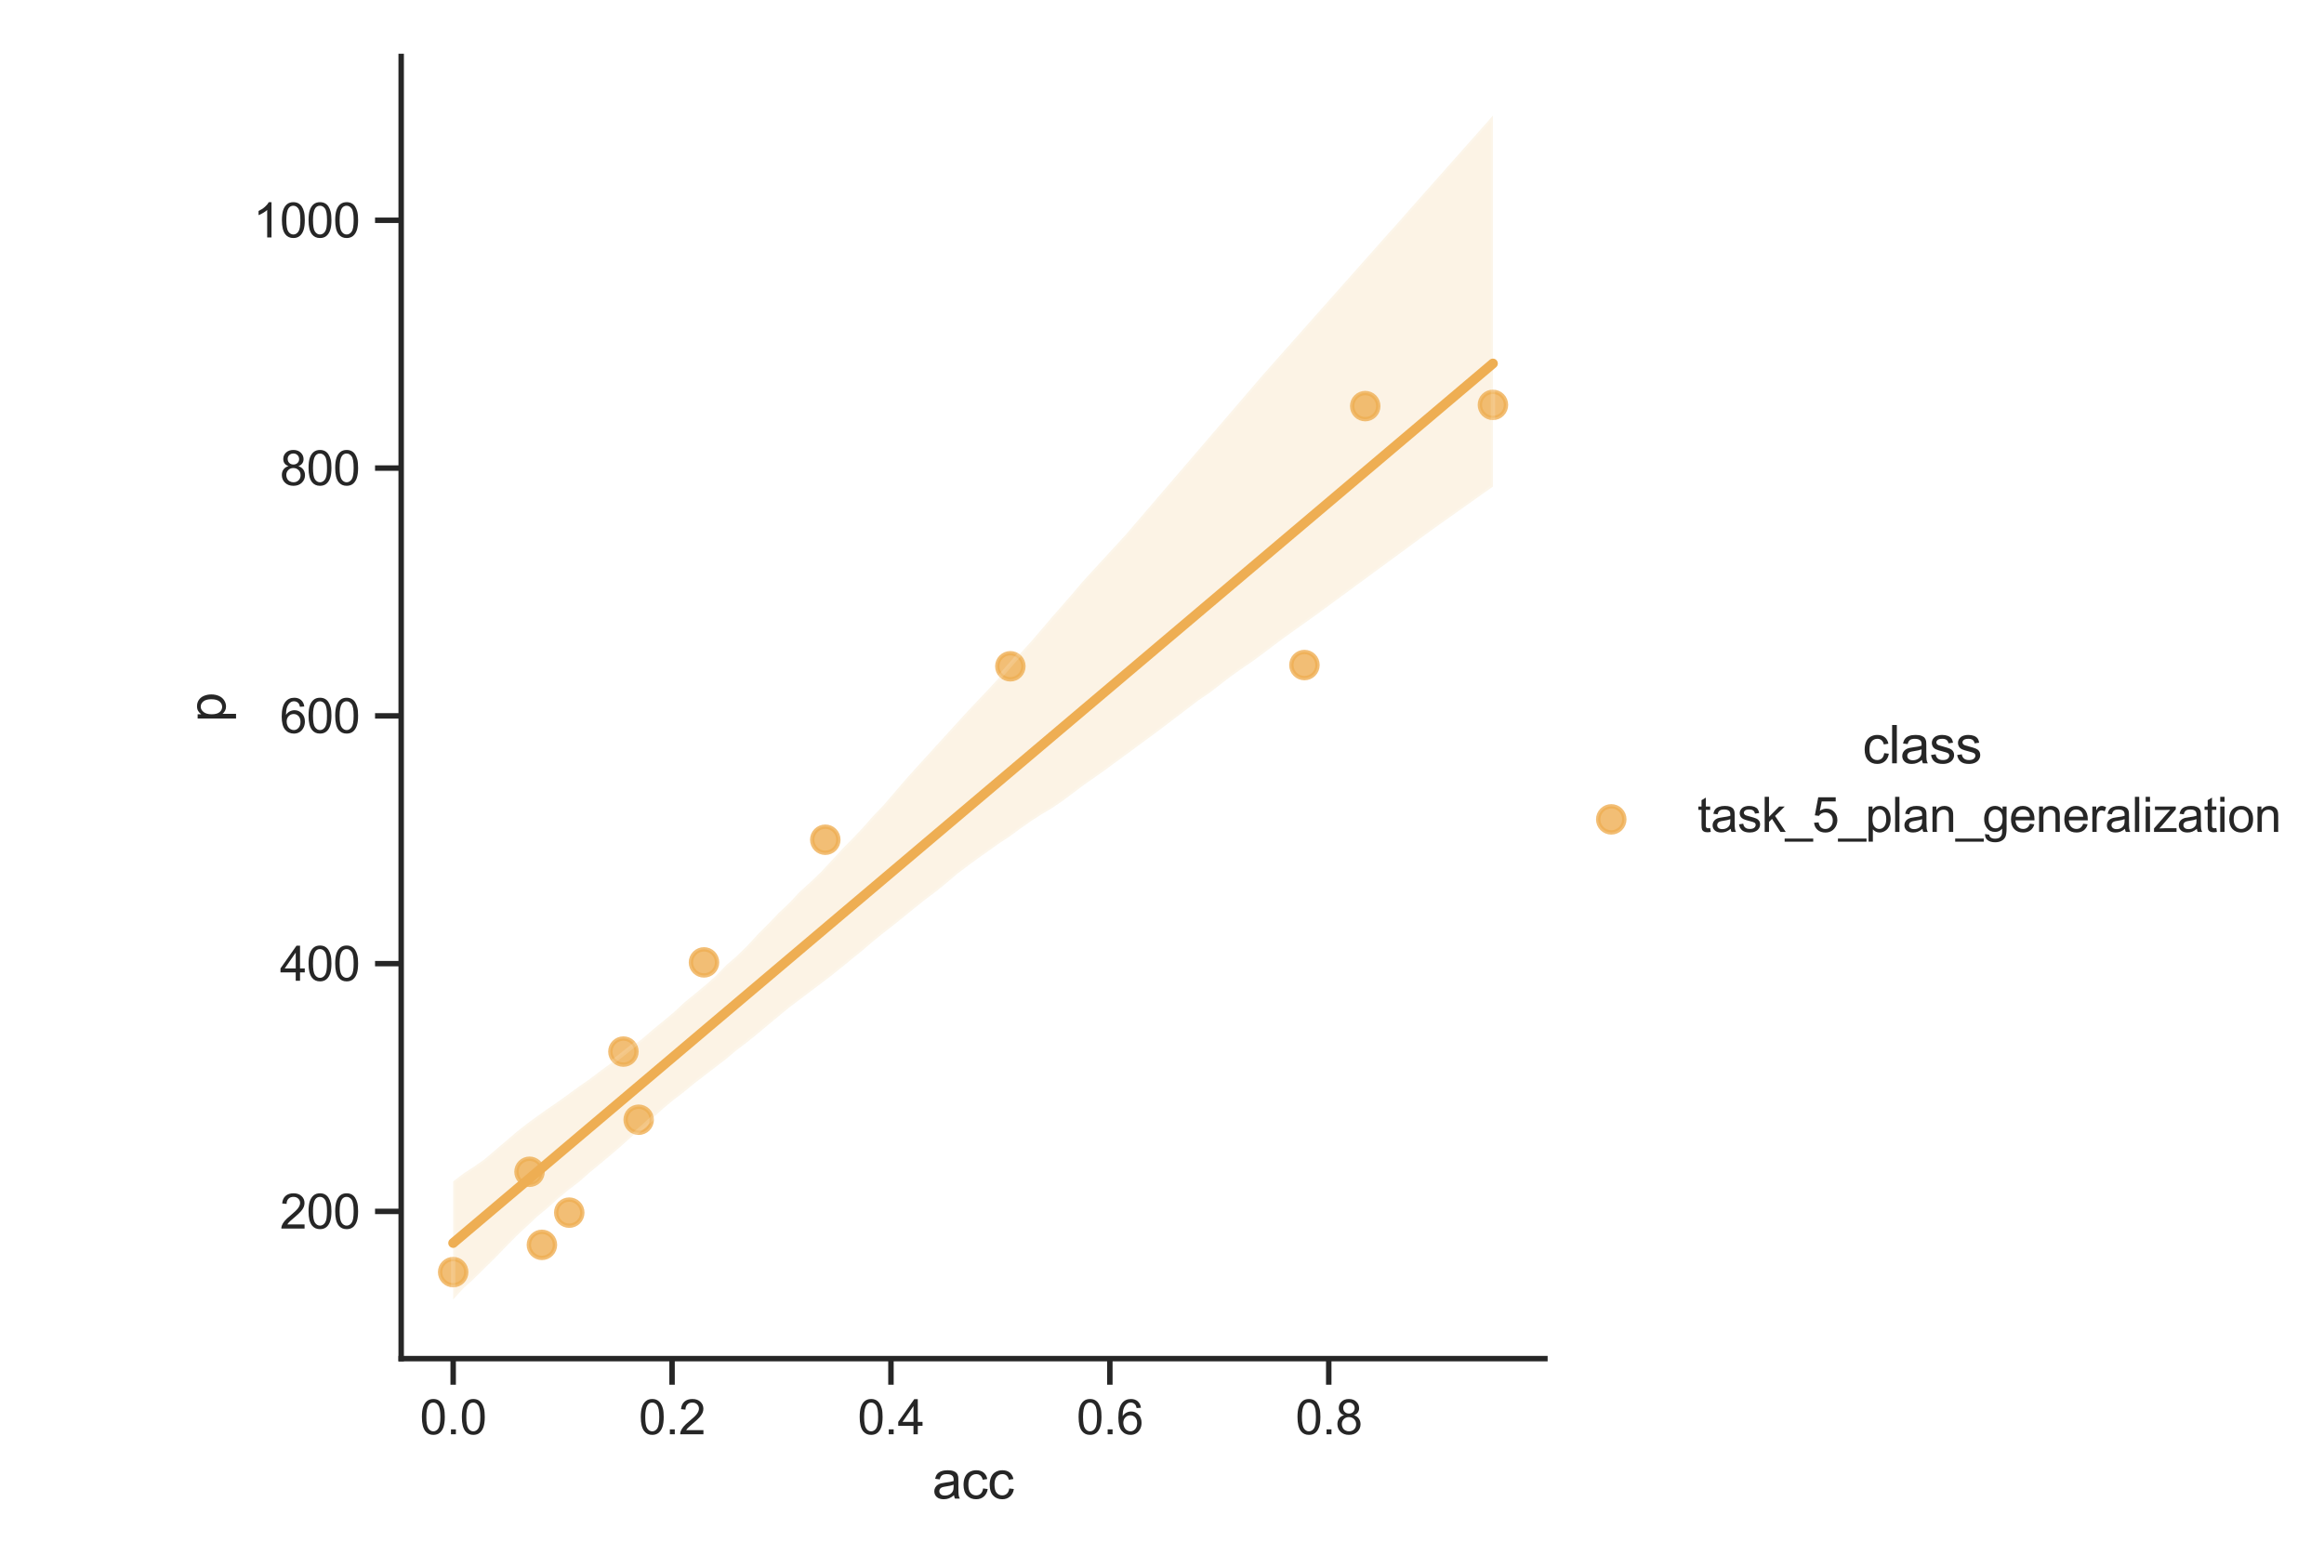 <?xml version="1.0" encoding="utf-8" standalone="no"?>
<!DOCTYPE svg PUBLIC "-//W3C//DTD SVG 1.1//EN"
  "http://www.w3.org/Graphics/SVG/1.1/DTD/svg11.dtd">
<svg xmlns:xlink="http://www.w3.org/1999/xlink" width="533.52pt" height="360pt" viewBox="0 0 533.52 360" xmlns="http://www.w3.org/2000/svg" version="1.1">
 <defs>
  <style type="text/css">*{stroke-linejoin: round; stroke-linecap: butt}</style>
 </defs>
 <g id="figure_1">
  <g id="patch_1">
   <path d="M 0 360 
L 533.52 360 
L 533.52 0 
L 0 0 
z
" style="fill: #ffffff"/>
  </g>
  <g id="axes_1">
   <g id="patch_2">
    <path d="M 92.099 311.94 
L 354.665 311.94 
L 354.665 12.96 
L 92.099 12.96 
z
" style="fill: #ffffff"/>
   </g>
   <g id="matplotlib.axis_1">
    <g id="xtick_1">
     <g id="line2d_1">
      <defs>
       <path id="m22a31ae140" d="M 0 0 
L 0 6 
" style="stroke: #262626; stroke-width: 1.25"/>
      </defs>
      <g>
       <use xlink:href="#m22a31ae140" x="104.034" y="311.94" style="fill: #262626; stroke: #262626; stroke-width: 1.25"/>
      </g>
     </g>
     <g id="text_1">
      <!-- 0.0 -->
      <g style="fill: #262626" transform="translate(96.389 329.314) scale(0.11 -0.11)">
       <defs>
        <path id="ArialMT-30" d="M 266 2259 
Q 266 3072 433 3567 
Q 600 4063 929 4331 
Q 1259 4600 1759 4600 
Q 2128 4600 2406 4451 
Q 2684 4303 2865 4023 
Q 3047 3744 3150 3342 
Q 3253 2941 3253 2259 
Q 3253 1453 3087 958 
Q 2922 463 2592 192 
Q 2263 -78 1759 -78 
Q 1097 -78 719 397 
Q 266 969 266 2259 
z
M 844 2259 
Q 844 1131 1108 757 
Q 1372 384 1759 384 
Q 2147 384 2411 759 
Q 2675 1134 2675 2259 
Q 2675 3391 2411 3762 
Q 2147 4134 1753 4134 
Q 1366 4134 1134 3806 
Q 844 3388 844 2259 
z
" transform="scale(0.016)"/>
        <path id="ArialMT-2e" d="M 581 0 
L 581 641 
L 1222 641 
L 1222 0 
L 581 0 
z
" transform="scale(0.016)"/>
       </defs>
       <use xlink:href="#ArialMT-30"/>
       <use xlink:href="#ArialMT-2e" transform="translate(55.615 0)"/>
       <use xlink:href="#ArialMT-30" transform="translate(83.398 0)"/>
      </g>
     </g>
    </g>
    <g id="xtick_2">
     <g id="line2d_2">
      <g>
       <use xlink:href="#m22a31ae140" x="154.286" y="311.94" style="fill: #262626; stroke: #262626; stroke-width: 1.25"/>
      </g>
     </g>
     <g id="text_2">
      <!-- 0.2 -->
      <g style="fill: #262626" transform="translate(146.641 329.314) scale(0.11 -0.11)">
       <defs>
        <path id="ArialMT-32" d="M 3222 541 
L 3222 0 
L 194 0 
Q 188 203 259 391 
Q 375 700 629 1000 
Q 884 1300 1366 1694 
Q 2113 2306 2375 2664 
Q 2638 3022 2638 3341 
Q 2638 3675 2398 3904 
Q 2159 4134 1775 4134 
Q 1369 4134 1125 3890 
Q 881 3647 878 3216 
L 300 3275 
Q 359 3922 746 4261 
Q 1134 4600 1788 4600 
Q 2447 4600 2831 4234 
Q 3216 3869 3216 3328 
Q 3216 3053 3103 2787 
Q 2991 2522 2730 2228 
Q 2469 1934 1863 1422 
Q 1356 997 1212 845 
Q 1069 694 975 541 
L 3222 541 
z
" transform="scale(0.016)"/>
       </defs>
       <use xlink:href="#ArialMT-30"/>
       <use xlink:href="#ArialMT-2e" transform="translate(55.615 0)"/>
       <use xlink:href="#ArialMT-32" transform="translate(83.398 0)"/>
      </g>
     </g>
    </g>
    <g id="xtick_3">
     <g id="line2d_3">
      <g>
       <use xlink:href="#m22a31ae140" x="204.537" y="311.94" style="fill: #262626; stroke: #262626; stroke-width: 1.25"/>
      </g>
     </g>
     <g id="text_3">
      <!-- 0.4 -->
      <g style="fill: #262626" transform="translate(196.892 329.314) scale(0.11 -0.11)">
       <defs>
        <path id="ArialMT-34" d="M 2069 0 
L 2069 1097 
L 81 1097 
L 81 1613 
L 2172 4581 
L 2631 4581 
L 2631 1613 
L 3250 1613 
L 3250 1097 
L 2631 1097 
L 2631 0 
L 2069 0 
z
M 2069 1613 
L 2069 3678 
L 634 1613 
L 2069 1613 
z
" transform="scale(0.016)"/>
       </defs>
       <use xlink:href="#ArialMT-30"/>
       <use xlink:href="#ArialMT-2e" transform="translate(55.615 0)"/>
       <use xlink:href="#ArialMT-34" transform="translate(83.398 0)"/>
      </g>
     </g>
    </g>
    <g id="xtick_4">
     <g id="line2d_4">
      <g>
       <use xlink:href="#m22a31ae140" x="254.789" y="311.94" style="fill: #262626; stroke: #262626; stroke-width: 1.25"/>
      </g>
     </g>
     <g id="text_4">
      <!-- 0.6 -->
      <g style="fill: #262626" transform="translate(247.144 329.314) scale(0.11 -0.11)">
       <defs>
        <path id="ArialMT-36" d="M 3184 3459 
L 2625 3416 
Q 2550 3747 2413 3897 
Q 2184 4138 1850 4138 
Q 1581 4138 1378 3988 
Q 1113 3794 959 3422 
Q 806 3050 800 2363 
Q 1003 2672 1297 2822 
Q 1591 2972 1913 2972 
Q 2475 2972 2870 2558 
Q 3266 2144 3266 1488 
Q 3266 1056 3080 686 
Q 2894 316 2569 119 
Q 2244 -78 1831 -78 
Q 1128 -78 684 439 
Q 241 956 241 2144 
Q 241 3472 731 4075 
Q 1159 4600 1884 4600 
Q 2425 4600 2770 4297 
Q 3116 3994 3184 3459 
z
M 888 1484 
Q 888 1194 1011 928 
Q 1134 663 1356 523 
Q 1578 384 1822 384 
Q 2178 384 2434 671 
Q 2691 959 2691 1453 
Q 2691 1928 2437 2201 
Q 2184 2475 1800 2475 
Q 1419 2475 1153 2201 
Q 888 1928 888 1484 
z
" transform="scale(0.016)"/>
       </defs>
       <use xlink:href="#ArialMT-30"/>
       <use xlink:href="#ArialMT-2e" transform="translate(55.615 0)"/>
       <use xlink:href="#ArialMT-36" transform="translate(83.398 0)"/>
      </g>
     </g>
    </g>
    <g id="xtick_5">
     <g id="line2d_5">
      <g>
       <use xlink:href="#m22a31ae140" x="305.041" y="311.94" style="fill: #262626; stroke: #262626; stroke-width: 1.25"/>
      </g>
     </g>
     <g id="text_5">
      <!-- 0.8 -->
      <g style="fill: #262626" transform="translate(297.396 329.314) scale(0.11 -0.11)">
       <defs>
        <path id="ArialMT-38" d="M 1131 2484 
Q 781 2613 612 2850 
Q 444 3088 444 3419 
Q 444 3919 803 4259 
Q 1163 4600 1759 4600 
Q 2359 4600 2725 4251 
Q 3091 3903 3091 3403 
Q 3091 3084 2923 2848 
Q 2756 2613 2416 2484 
Q 2838 2347 3058 2040 
Q 3278 1734 3278 1309 
Q 3278 722 2862 322 
Q 2447 -78 1769 -78 
Q 1091 -78 675 323 
Q 259 725 259 1325 
Q 259 1772 486 2073 
Q 713 2375 1131 2484 
z
M 1019 3438 
Q 1019 3113 1228 2906 
Q 1438 2700 1772 2700 
Q 2097 2700 2305 2904 
Q 2513 3109 2513 3406 
Q 2513 3716 2298 3927 
Q 2084 4138 1766 4138 
Q 1444 4138 1231 3931 
Q 1019 3725 1019 3438 
z
M 838 1322 
Q 838 1081 952 856 
Q 1066 631 1291 507 
Q 1516 384 1775 384 
Q 2178 384 2440 643 
Q 2703 903 2703 1303 
Q 2703 1709 2433 1975 
Q 2163 2241 1756 2241 
Q 1359 2241 1098 1978 
Q 838 1716 838 1322 
z
" transform="scale(0.016)"/>
       </defs>
       <use xlink:href="#ArialMT-30"/>
       <use xlink:href="#ArialMT-2e" transform="translate(55.615 0)"/>
       <use xlink:href="#ArialMT-38" transform="translate(83.398 0)"/>
      </g>
     </g>
    </g>
    <g id="text_6">
     <!-- acc -->
     <g style="fill: #262626" transform="translate(214.045 344.089) scale(0.12 -0.12)">
      <defs>
       <path id="ArialMT-61" d="M 2588 409 
Q 2275 144 1986 34 
Q 1697 -75 1366 -75 
Q 819 -75 525 192 
Q 231 459 231 875 
Q 231 1119 342 1320 
Q 453 1522 633 1644 
Q 813 1766 1038 1828 
Q 1203 1872 1538 1913 
Q 2219 1994 2541 2106 
Q 2544 2222 2544 2253 
Q 2544 2597 2384 2738 
Q 2169 2928 1744 2928 
Q 1347 2928 1158 2789 
Q 969 2650 878 2297 
L 328 2372 
Q 403 2725 575 2942 
Q 747 3159 1072 3276 
Q 1397 3394 1825 3394 
Q 2250 3394 2515 3294 
Q 2781 3194 2906 3042 
Q 3031 2891 3081 2659 
Q 3109 2516 3109 2141 
L 3109 1391 
Q 3109 606 3145 398 
Q 3181 191 3288 0 
L 2700 0 
Q 2613 175 2588 409 
z
M 2541 1666 
Q 2234 1541 1622 1453 
Q 1275 1403 1131 1340 
Q 988 1278 909 1158 
Q 831 1038 831 891 
Q 831 666 1001 516 
Q 1172 366 1500 366 
Q 1825 366 2078 508 
Q 2331 650 2450 897 
Q 2541 1088 2541 1459 
L 2541 1666 
z
" transform="scale(0.016)"/>
       <path id="ArialMT-63" d="M 2588 1216 
L 3141 1144 
Q 3050 572 2676 248 
Q 2303 -75 1759 -75 
Q 1078 -75 664 370 
Q 250 816 250 1647 
Q 250 2184 428 2587 
Q 606 2991 970 3192 
Q 1334 3394 1763 3394 
Q 2303 3394 2647 3120 
Q 2991 2847 3088 2344 
L 2541 2259 
Q 2463 2594 2264 2762 
Q 2066 2931 1784 2931 
Q 1359 2931 1093 2626 
Q 828 2322 828 1663 
Q 828 994 1084 691 
Q 1341 388 1753 388 
Q 2084 388 2306 591 
Q 2528 794 2588 1216 
z
" transform="scale(0.016)"/>
      </defs>
      <use xlink:href="#ArialMT-61"/>
      <use xlink:href="#ArialMT-63" transform="translate(55.615 0)"/>
      <use xlink:href="#ArialMT-63" transform="translate(105.615 0)"/>
     </g>
    </g>
   </g>
   <g id="matplotlib.axis_2">
    <g id="ytick_1">
     <g id="line2d_6">
      <defs>
       <path id="ma5ae80a972" d="M 0 0 
L -6 0 
" style="stroke: #262626; stroke-width: 1.25"/>
      </defs>
      <g>
       <use xlink:href="#ma5ae80a972" x="92.099" y="278.146" style="fill: #262626; stroke: #262626; stroke-width: 1.25"/>
      </g>
     </g>
     <g id="text_7">
      <!-- 200 -->
      <g style="fill: #262626" transform="translate(64.248 282.082) scale(0.11 -0.11)">
       <use xlink:href="#ArialMT-32"/>
       <use xlink:href="#ArialMT-30" transform="translate(55.615 0)"/>
       <use xlink:href="#ArialMT-30" transform="translate(111.23 0)"/>
      </g>
     </g>
    </g>
    <g id="ytick_2">
     <g id="line2d_7">
      <g>
       <use xlink:href="#ma5ae80a972" x="92.099" y="221.254" style="fill: #262626; stroke: #262626; stroke-width: 1.25"/>
      </g>
     </g>
     <g id="text_8">
      <!-- 400 -->
      <g style="fill: #262626" transform="translate(64.248 225.191) scale(0.11 -0.11)">
       <use xlink:href="#ArialMT-34"/>
       <use xlink:href="#ArialMT-30" transform="translate(55.615 0)"/>
       <use xlink:href="#ArialMT-30" transform="translate(111.23 0)"/>
      </g>
     </g>
    </g>
    <g id="ytick_3">
     <g id="line2d_8">
      <g>
       <use xlink:href="#ma5ae80a972" x="92.099" y="164.362" style="fill: #262626; stroke: #262626; stroke-width: 1.25"/>
      </g>
     </g>
     <g id="text_9">
      <!-- 600 -->
      <g style="fill: #262626" transform="translate(64.248 168.299) scale(0.11 -0.11)">
       <use xlink:href="#ArialMT-36"/>
       <use xlink:href="#ArialMT-30" transform="translate(55.615 0)"/>
       <use xlink:href="#ArialMT-30" transform="translate(111.23 0)"/>
      </g>
     </g>
    </g>
    <g id="ytick_4">
     <g id="line2d_9">
      <g>
       <use xlink:href="#ma5ae80a972" x="92.099" y="107.47" style="fill: #262626; stroke: #262626; stroke-width: 1.25"/>
      </g>
     </g>
     <g id="text_10">
      <!-- 800 -->
      <g style="fill: #262626" transform="translate(64.248 111.407) scale(0.11 -0.11)">
       <use xlink:href="#ArialMT-38"/>
       <use xlink:href="#ArialMT-30" transform="translate(55.615 0)"/>
       <use xlink:href="#ArialMT-30" transform="translate(111.23 0)"/>
      </g>
     </g>
    </g>
    <g id="ytick_5">
     <g id="line2d_10">
      <g>
       <use xlink:href="#ma5ae80a972" x="92.099" y="50.578" style="fill: #262626; stroke: #262626; stroke-width: 1.25"/>
      </g>
     </g>
     <g id="text_11">
      <!-- 1000 -->
      <g style="fill: #262626" transform="translate(58.131 54.515) scale(0.11 -0.11)">
       <defs>
        <path id="ArialMT-31" d="M 2384 0 
L 1822 0 
L 1822 3584 
Q 1619 3391 1289 3197 
Q 959 3003 697 2906 
L 697 3450 
Q 1169 3672 1522 3987 
Q 1875 4303 2022 4600 
L 2384 4600 
L 2384 0 
z
" transform="scale(0.016)"/>
       </defs>
       <use xlink:href="#ArialMT-31"/>
       <use xlink:href="#ArialMT-30" transform="translate(55.615 0)"/>
       <use xlink:href="#ArialMT-30" transform="translate(111.23 0)"/>
       <use xlink:href="#ArialMT-30" transform="translate(166.846 0)"/>
      </g>
     </g>
    </g>
    <g id="text_12">
     <!-- p -->
     <g style="fill: #262626" transform="translate(51.746 165.787) rotate(-90) scale(0.12 -0.12)">
      <defs>
       <path id="ArialMT-70" d="M 422 -1272 
L 422 3319 
L 934 3319 
L 934 2888 
Q 1116 3141 1344 3267 
Q 1572 3394 1897 3394 
Q 2322 3394 2647 3175 
Q 2972 2956 3137 2557 
Q 3303 2159 3303 1684 
Q 3303 1175 3120 767 
Q 2938 359 2589 142 
Q 2241 -75 1856 -75 
Q 1575 -75 1351 44 
Q 1128 163 984 344 
L 984 -1272 
L 422 -1272 
z
M 931 1641 
Q 931 1000 1190 694 
Q 1450 388 1819 388 
Q 2194 388 2461 705 
Q 2728 1022 2728 1688 
Q 2728 2322 2467 2637 
Q 2206 2953 1844 2953 
Q 1484 2953 1207 2617 
Q 931 2281 931 1641 
z
" transform="scale(0.016)"/>
      </defs>
      <use xlink:href="#ArialMT-70"/>
     </g>
    </g>
   </g>
   <g id="PathCollection_1">
    <defs>
     <path id="me38d432ad2" d="M 0 3 
C 0.796 3 1.559 2.684 2.121 2.121 
C 2.684 1.559 3 0.796 3 0 
C 3 -0.796 2.684 -1.559 2.121 -2.121 
C 1.559 -2.684 0.796 -3 0 -3 
C -0.796 -3 -1.559 -2.684 -2.121 -2.121 
C -2.684 -1.559 -3 -0.796 -3 0 
C -3 0.796 -2.684 1.559 -2.121 2.121 
C -1.559 2.684 -0.796 3 0 3 
z
" style="stroke: #eeae53; stroke-opacity: 0.8"/>
    </defs>
    <g clip-path="url(#pd942ed1ec4)">
     <use xlink:href="#me38d432ad2" x="104.034" y="292.084" style="fill: #eeae53; fill-opacity: 0.8; stroke: #eeae53; stroke-opacity: 0.8"/>
     <use xlink:href="#me38d432ad2" x="124.406" y="285.826" style="fill: #eeae53; fill-opacity: 0.8; stroke: #eeae53; stroke-opacity: 0.8"/>
     <use xlink:href="#me38d432ad2" x="130.682" y="278.43" style="fill: #eeae53; fill-opacity: 0.8; stroke: #eeae53; stroke-opacity: 0.8"/>
     <use xlink:href="#me38d432ad2" x="121.563" y="269.043" style="fill: #eeae53; fill-opacity: 0.8; stroke: #eeae53; stroke-opacity: 0.8"/>
     <use xlink:href="#me38d432ad2" x="146.62" y="257.096" style="fill: #eeae53; fill-opacity: 0.8; stroke: #eeae53; stroke-opacity: 0.8"/>
     <use xlink:href="#me38d432ad2" x="143.118" y="241.45" style="fill: #eeae53; fill-opacity: 0.8; stroke: #eeae53; stroke-opacity: 0.8"/>
     <use xlink:href="#me38d432ad2" x="161.614" y="220.969" style="fill: #eeae53; fill-opacity: 0.8; stroke: #eeae53; stroke-opacity: 0.8"/>
     <use xlink:href="#me38d432ad2" x="189.462" y="192.808" style="fill: #eeae53; fill-opacity: 0.8; stroke: #eeae53; stroke-opacity: 0.8"/>
     <use xlink:href="#me38d432ad2" x="231.948" y="152.983" style="fill: #eeae53; fill-opacity: 0.8; stroke: #eeae53; stroke-opacity: 0.8"/>
     <use xlink:href="#me38d432ad2" x="299.458" y="152.699" style="fill: #eeae53; fill-opacity: 0.8; stroke: #eeae53; stroke-opacity: 0.8"/>
     <use xlink:href="#me38d432ad2" x="313.416" y="93.247" style="fill: #eeae53; fill-opacity: 0.8; stroke: #eeae53; stroke-opacity: 0.8"/>
     <use xlink:href="#me38d432ad2" x="342.73" y="92.962" style="fill: #eeae53; fill-opacity: 0.8; stroke: #eeae53; stroke-opacity: 0.8"/>
    </g>
   </g>
   <g id="FillBetweenPolyCollection_1">
    <defs>
     <path id="mdf67856087" d="M 104.034 -88.745 
L 104.034 -61.65 
L 106.445 -64.273 
L 108.856 -66.441 
L 111.267 -68.843 
L 113.678 -71.201 
L 116.089 -73.712 
L 118.5 -76.158 
L 120.911 -78.412 
L 123.322 -80.668 
L 125.733 -82.673 
L 128.144 -84.841 
L 130.556 -86.838 
L 132.967 -88.676 
L 135.378 -90.805 
L 137.789 -92.793 
L 140.2 -94.804 
L 142.611 -96.869 
L 145.022 -99.053 
L 147.433 -101.115 
L 149.844 -103.32 
L 152.255 -105.49 
L 154.666 -107.498 
L 157.077 -109.337 
L 159.488 -111.325 
L 161.899 -113.178 
L 164.311 -115.024 
L 166.722 -116.88 
L 169.133 -118.912 
L 171.544 -120.734 
L 173.955 -122.695 
L 176.366 -124.707 
L 178.777 -126.708 
L 181.188 -128.691 
L 183.599 -130.507 
L 186.01 -132.324 
L 188.421 -134.147 
L 190.832 -135.973 
L 193.243 -137.926 
L 195.654 -139.887 
L 198.066 -141.85 
L 200.477 -143.904 
L 202.888 -145.858 
L 205.299 -147.728 
L 207.71 -149.684 
L 210.121 -151.639 
L 212.532 -153.559 
L 214.943 -155.366 
L 217.354 -157.334 
L 219.765 -159.392 
L 222.176 -161.201 
L 224.587 -162.982 
L 226.998 -164.674 
L 229.41 -166.402 
L 231.821 -167.969 
L 234.232 -169.764 
L 236.643 -171.443 
L 239.054 -173.006 
L 241.465 -174.439 
L 243.876 -176.075 
L 246.287 -177.871 
L 248.698 -179.694 
L 251.109 -181.383 
L 253.52 -183.08 
L 255.931 -184.849 
L 258.342 -186.621 
L 260.753 -188.395 
L 263.165 -190.169 
L 265.576 -191.943 
L 267.987 -193.774 
L 270.398 -195.608 
L 272.809 -197.442 
L 275.22 -199.277 
L 277.631 -200.901 
L 280.042 -202.762 
L 282.453 -204.624 
L 284.864 -206.342 
L 287.275 -207.987 
L 289.686 -209.748 
L 292.097 -211.563 
L 294.509 -213.378 
L 296.92 -215.109 
L 299.331 -216.824 
L 301.742 -218.538 
L 304.153 -220.301 
L 306.564 -222.072 
L 308.975 -223.842 
L 311.386 -225.613 
L 313.797 -227.384 
L 316.208 -229.155 
L 318.619 -230.926 
L 321.03 -232.697 
L 323.441 -234.468 
L 325.852 -236.239 
L 328.264 -238.01 
L 330.675 -239.741 
L 333.086 -241.447 
L 335.497 -243.157 
L 337.908 -244.867 
L 340.319 -246.577 
L 342.73 -248.277 
L 342.73 -333.45 
L 342.73 -333.45 
L 340.319 -330.731 
L 337.908 -328.012 
L 335.497 -325.293 
L 333.086 -322.574 
L 330.675 -319.854 
L 328.264 -317.135 
L 325.852 -314.416 
L 323.441 -311.697 
L 321.03 -308.941 
L 318.619 -306.262 
L 316.208 -303.546 
L 313.797 -300.831 
L 311.386 -298.115 
L 308.975 -295.399 
L 306.564 -292.684 
L 304.153 -289.967 
L 301.742 -287.248 
L 299.331 -284.528 
L 296.92 -281.808 
L 294.509 -279.088 
L 292.097 -276.368 
L 289.686 -273.639 
L 287.275 -270.831 
L 284.864 -268.022 
L 282.453 -265.213 
L 280.042 -262.404 
L 277.631 -259.594 
L 275.22 -256.784 
L 272.809 -253.974 
L 270.398 -251.164 
L 267.987 -248.354 
L 265.576 -245.545 
L 263.165 -242.735 
L 260.753 -239.925 
L 258.342 -237.115 
L 255.931 -234.49 
L 253.52 -231.868 
L 251.109 -229.245 
L 248.698 -226.623 
L 246.287 -223.771 
L 243.876 -221.006 
L 241.465 -218.255 
L 239.054 -215.413 
L 236.643 -212.619 
L 234.232 -209.968 
L 231.821 -207.23 
L 229.41 -204.459 
L 226.998 -201.818 
L 224.587 -199.28 
L 222.176 -196.727 
L 219.765 -194.082 
L 217.354 -191.437 
L 214.943 -188.791 
L 212.532 -186.142 
L 210.121 -183.49 
L 207.71 -180.797 
L 205.299 -177.982 
L 202.888 -175.167 
L 200.477 -172.658 
L 198.066 -169.919 
L 195.654 -167.382 
L 193.243 -164.939 
L 190.832 -162.303 
L 188.421 -159.728 
L 186.01 -157.415 
L 183.599 -155.238 
L 181.188 -152.658 
L 178.777 -150.395 
L 176.366 -147.855 
L 173.955 -145.447 
L 171.544 -142.836 
L 169.133 -140.471 
L 166.722 -138.381 
L 164.311 -135.906 
L 161.899 -133.755 
L 159.488 -131.782 
L 157.077 -129.792 
L 154.666 -127.547 
L 152.255 -125.534 
L 149.844 -123.567 
L 147.433 -121.485 
L 145.022 -119.631 
L 142.611 -117.692 
L 140.2 -115.826 
L 137.789 -114.062 
L 135.378 -112.231 
L 132.967 -110.554 
L 130.556 -108.805 
L 128.144 -107.055 
L 125.733 -105.407 
L 123.322 -103.699 
L 120.911 -101.931 
L 118.5 -100.02 
L 116.089 -97.96 
L 113.678 -95.9 
L 111.267 -93.85 
L 108.856 -92.145 
L 106.445 -90.573 
L 104.034 -88.745 
z
" style="stroke: #ffffff; stroke-opacity: 0.15"/>
    </defs>
    <g clip-path="url(#pd942ed1ec4)">
     <use xlink:href="#mdf67856087" x="0" y="360" style="fill: #eeae53; fill-opacity: 0.15; stroke: #ffffff; stroke-opacity: 0.15"/>
    </g>
   </g>
   <g id="line2d_11">
    <path d="M 104.034 285.397 
L 106.445 283.357 
L 108.856 281.318 
L 111.267 279.278 
L 113.678 277.238 
L 116.089 275.198 
L 118.5 273.159 
L 120.911 271.119 
L 123.322 269.079 
L 125.733 267.039 
L 128.144 265 
L 130.556 262.96 
L 132.967 260.92 
L 135.378 258.881 
L 137.789 256.841 
L 140.2 254.801 
L 142.611 252.761 
L 145.022 250.722 
L 147.433 248.682 
L 149.844 246.642 
L 152.255 244.602 
L 154.666 242.563 
L 157.077 240.523 
L 159.488 238.483 
L 161.899 236.443 
L 164.311 234.404 
L 166.722 232.364 
L 169.133 230.324 
L 171.544 228.285 
L 173.955 226.245 
L 176.366 224.205 
L 178.777 222.165 
L 181.188 220.126 
L 183.599 218.086 
L 186.01 216.046 
L 188.421 214.006 
L 190.832 211.967 
L 193.243 209.927 
L 195.654 207.887 
L 198.066 205.848 
L 200.477 203.808 
L 202.888 201.768 
L 205.299 199.728 
L 207.71 197.689 
L 210.121 195.649 
L 212.532 193.609 
L 214.943 191.569 
L 217.354 189.53 
L 219.765 187.49 
L 222.176 185.45 
L 224.587 183.411 
L 226.998 181.371 
L 229.41 179.331 
L 231.821 177.291 
L 234.232 175.252 
L 236.643 173.212 
L 239.054 171.172 
L 241.465 169.132 
L 243.876 167.093 
L 246.287 165.053 
L 248.698 163.013 
L 251.109 160.974 
L 253.52 158.934 
L 255.931 156.894 
L 258.342 154.854 
L 260.753 152.815 
L 263.165 150.775 
L 265.576 148.735 
L 267.987 146.695 
L 270.398 144.656 
L 272.809 142.616 
L 275.22 140.576 
L 277.631 138.536 
L 280.042 136.497 
L 282.453 134.457 
L 284.864 132.417 
L 287.275 130.378 
L 289.686 128.338 
L 292.097 126.298 
L 294.509 124.258 
L 296.92 122.219 
L 299.331 120.179 
L 301.742 118.139 
L 304.153 116.099 
L 306.564 114.06 
L 308.975 112.02 
L 311.386 109.98 
L 313.797 107.941 
L 316.208 105.901 
L 318.619 103.861 
L 321.03 101.821 
L 323.441 99.782 
L 325.852 97.742 
L 328.264 95.702 
L 330.675 93.662 
L 333.086 91.623 
L 335.497 89.583 
L 337.908 87.543 
L 340.319 85.504 
L 342.73 83.464 
" clip-path="url(#pd942ed1ec4)" style="fill: none; stroke: #eeae53; stroke-width: 2.25; stroke-linecap: round"/>
   </g>
   <g id="patch_3">
    <path d="M 92.099 311.94 
L 92.099 12.96 
" style="fill: none; stroke: #262626; stroke-width: 1.25; stroke-linejoin: miter; stroke-linecap: square"/>
   </g>
   <g id="patch_4">
    <path d="M 92.099 311.94 
L 354.665 311.94 
" style="fill: none; stroke: #262626; stroke-width: 1.25; stroke-linejoin: miter; stroke-linecap: square"/>
   </g>
  </g>
  <g id="legend_1">
   <g id="text_13">
    <!-- class -->
    <g style="fill: #262626" transform="translate(427.589 175.258) scale(0.12 -0.12)">
     <defs>
      <path id="ArialMT-6c" d="M 409 0 
L 409 4581 
L 972 4581 
L 972 0 
L 409 0 
z
" transform="scale(0.016)"/>
      <path id="ArialMT-73" d="M 197 991 
L 753 1078 
Q 800 744 1014 566 
Q 1228 388 1613 388 
Q 2000 388 2187 545 
Q 2375 703 2375 916 
Q 2375 1106 2209 1216 
Q 2094 1291 1634 1406 
Q 1016 1563 777 1677 
Q 538 1791 414 1992 
Q 291 2194 291 2438 
Q 291 2659 392 2848 
Q 494 3038 669 3163 
Q 800 3259 1026 3326 
Q 1253 3394 1513 3394 
Q 1903 3394 2198 3281 
Q 2494 3169 2634 2976 
Q 2775 2784 2828 2463 
L 2278 2388 
Q 2241 2644 2061 2787 
Q 1881 2931 1553 2931 
Q 1166 2931 1000 2803 
Q 834 2675 834 2503 
Q 834 2394 903 2306 
Q 972 2216 1119 2156 
Q 1203 2125 1616 2013 
Q 2213 1853 2448 1751 
Q 2684 1650 2818 1456 
Q 2953 1263 2953 975 
Q 2953 694 2789 445 
Q 2625 197 2315 61 
Q 2006 -75 1616 -75 
Q 969 -75 630 194 
Q 291 463 197 991 
z
" transform="scale(0.016)"/>
     </defs>
     <use xlink:href="#ArialMT-63"/>
     <use xlink:href="#ArialMT-6c" transform="translate(50 0)"/>
     <use xlink:href="#ArialMT-61" transform="translate(72.217 0)"/>
     <use xlink:href="#ArialMT-73" transform="translate(127.832 0)"/>
     <use xlink:href="#ArialMT-73" transform="translate(177.832 0)"/>
    </g>
   </g>
   <g id="PathCollection_2">
    <g>
     <use xlink:href="#me38d432ad2" x="369.897" y="188.129" style="fill: #eeae53; fill-opacity: 0.8; stroke: #eeae53; stroke-opacity: 0.8"/>
    </g>
   </g>
   <g id="text_14">
    <!-- task_5_plan_generalization -->
    <g style="fill: #262626" transform="translate(389.697 191.016) scale(0.11 -0.11)">
     <defs>
      <path id="ArialMT-74" d="M 1650 503 
L 1731 6 
Q 1494 -44 1306 -44 
Q 1000 -44 831 53 
Q 663 150 594 308 
Q 525 466 525 972 
L 525 2881 
L 113 2881 
L 113 3319 
L 525 3319 
L 525 4141 
L 1084 4478 
L 1084 3319 
L 1650 3319 
L 1650 2881 
L 1084 2881 
L 1084 941 
Q 1084 700 1114 631 
Q 1144 563 1211 522 
Q 1278 481 1403 481 
Q 1497 481 1650 503 
z
" transform="scale(0.016)"/>
      <path id="ArialMT-6b" d="M 425 0 
L 425 4581 
L 988 4581 
L 988 1969 
L 2319 3319 
L 3047 3319 
L 1778 2088 
L 3175 0 
L 2481 0 
L 1384 1697 
L 988 1316 
L 988 0 
L 425 0 
z
" transform="scale(0.016)"/>
      <path id="ArialMT-5f" d="M -97 -1272 
L -97 -866 
L 3631 -866 
L 3631 -1272 
L -97 -1272 
z
" transform="scale(0.016)"/>
      <path id="ArialMT-35" d="M 266 1200 
L 856 1250 
Q 922 819 1161 601 
Q 1400 384 1738 384 
Q 2144 384 2425 690 
Q 2706 997 2706 1503 
Q 2706 1984 2436 2262 
Q 2166 2541 1728 2541 
Q 1456 2541 1237 2417 
Q 1019 2294 894 2097 
L 366 2166 
L 809 4519 
L 3088 4519 
L 3088 3981 
L 1259 3981 
L 1013 2750 
Q 1425 3038 1878 3038 
Q 2478 3038 2890 2622 
Q 3303 2206 3303 1553 
Q 3303 931 2941 478 
Q 2500 -78 1738 -78 
Q 1113 -78 717 272 
Q 322 622 266 1200 
z
" transform="scale(0.016)"/>
      <path id="ArialMT-6e" d="M 422 0 
L 422 3319 
L 928 3319 
L 928 2847 
Q 1294 3394 1984 3394 
Q 2284 3394 2536 3286 
Q 2788 3178 2913 3003 
Q 3038 2828 3088 2588 
Q 3119 2431 3119 2041 
L 3119 0 
L 2556 0 
L 2556 2019 
Q 2556 2363 2490 2533 
Q 2425 2703 2258 2804 
Q 2091 2906 1866 2906 
Q 1506 2906 1245 2678 
Q 984 2450 984 1813 
L 984 0 
L 422 0 
z
" transform="scale(0.016)"/>
      <path id="ArialMT-67" d="M 319 -275 
L 866 -356 
Q 900 -609 1056 -725 
Q 1266 -881 1628 -881 
Q 2019 -881 2231 -725 
Q 2444 -569 2519 -288 
Q 2563 -116 2559 434 
Q 2191 0 1641 0 
Q 956 0 581 494 
Q 206 988 206 1678 
Q 206 2153 378 2554 
Q 550 2956 876 3175 
Q 1203 3394 1644 3394 
Q 2231 3394 2613 2919 
L 2613 3319 
L 3131 3319 
L 3131 450 
Q 3131 -325 2973 -648 
Q 2816 -972 2473 -1159 
Q 2131 -1347 1631 -1347 
Q 1038 -1347 672 -1080 
Q 306 -813 319 -275 
z
M 784 1719 
Q 784 1066 1043 766 
Q 1303 466 1694 466 
Q 2081 466 2343 764 
Q 2606 1063 2606 1700 
Q 2606 2309 2336 2618 
Q 2066 2928 1684 2928 
Q 1309 2928 1046 2623 
Q 784 2319 784 1719 
z
" transform="scale(0.016)"/>
      <path id="ArialMT-65" d="M 2694 1069 
L 3275 997 
Q 3138 488 2766 206 
Q 2394 -75 1816 -75 
Q 1088 -75 661 373 
Q 234 822 234 1631 
Q 234 2469 665 2931 
Q 1097 3394 1784 3394 
Q 2450 3394 2872 2941 
Q 3294 2488 3294 1666 
Q 3294 1616 3291 1516 
L 816 1516 
Q 847 969 1125 678 
Q 1403 388 1819 388 
Q 2128 388 2347 550 
Q 2566 713 2694 1069 
z
M 847 1978 
L 2700 1978 
Q 2663 2397 2488 2606 
Q 2219 2931 1791 2931 
Q 1403 2931 1139 2672 
Q 875 2413 847 1978 
z
" transform="scale(0.016)"/>
      <path id="ArialMT-72" d="M 416 0 
L 416 3319 
L 922 3319 
L 922 2816 
Q 1116 3169 1280 3281 
Q 1444 3394 1641 3394 
Q 1925 3394 2219 3213 
L 2025 2691 
Q 1819 2813 1613 2813 
Q 1428 2813 1281 2702 
Q 1134 2591 1072 2394 
Q 978 2094 978 1738 
L 978 0 
L 416 0 
z
" transform="scale(0.016)"/>
      <path id="ArialMT-69" d="M 425 3934 
L 425 4581 
L 988 4581 
L 988 3934 
L 425 3934 
z
M 425 0 
L 425 3319 
L 988 3319 
L 988 0 
L 425 0 
z
" transform="scale(0.016)"/>
      <path id="ArialMT-7a" d="M 125 0 
L 125 456 
L 2238 2881 
Q 1878 2863 1603 2863 
L 250 2863 
L 250 3319 
L 2963 3319 
L 2963 2947 
L 1166 841 
L 819 456 
Q 1197 484 1528 484 
L 3063 484 
L 3063 0 
L 125 0 
z
" transform="scale(0.016)"/>
      <path id="ArialMT-6f" d="M 213 1659 
Q 213 2581 725 3025 
Q 1153 3394 1769 3394 
Q 2453 3394 2887 2945 
Q 3322 2497 3322 1706 
Q 3322 1066 3130 698 
Q 2938 331 2570 128 
Q 2203 -75 1769 -75 
Q 1072 -75 642 372 
Q 213 819 213 1659 
z
M 791 1659 
Q 791 1022 1069 705 
Q 1347 388 1769 388 
Q 2188 388 2466 706 
Q 2744 1025 2744 1678 
Q 2744 2294 2464 2611 
Q 2184 2928 1769 2928 
Q 1347 2928 1069 2612 
Q 791 2297 791 1659 
z
" transform="scale(0.016)"/>
     </defs>
     <use xlink:href="#ArialMT-74"/>
     <use xlink:href="#ArialMT-61" transform="translate(27.783 0)"/>
     <use xlink:href="#ArialMT-73" transform="translate(83.398 0)"/>
     <use xlink:href="#ArialMT-6b" transform="translate(133.398 0)"/>
     <use xlink:href="#ArialMT-5f" transform="translate(183.398 0)"/>
     <use xlink:href="#ArialMT-35" transform="translate(239.014 0)"/>
     <use xlink:href="#ArialMT-5f" transform="translate(294.629 0)"/>
     <use xlink:href="#ArialMT-70" transform="translate(350.244 0)"/>
     <use xlink:href="#ArialMT-6c" transform="translate(405.859 0)"/>
     <use xlink:href="#ArialMT-61" transform="translate(428.076 0)"/>
     <use xlink:href="#ArialMT-6e" transform="translate(483.691 0)"/>
     <use xlink:href="#ArialMT-5f" transform="translate(539.307 0)"/>
     <use xlink:href="#ArialMT-67" transform="translate(594.922 0)"/>
     <use xlink:href="#ArialMT-65" transform="translate(650.537 0)"/>
     <use xlink:href="#ArialMT-6e" transform="translate(706.152 0)"/>
     <use xlink:href="#ArialMT-65" transform="translate(761.768 0)"/>
     <use xlink:href="#ArialMT-72" transform="translate(817.383 0)"/>
     <use xlink:href="#ArialMT-61" transform="translate(850.684 0)"/>
     <use xlink:href="#ArialMT-6c" transform="translate(906.299 0)"/>
     <use xlink:href="#ArialMT-69" transform="translate(928.516 0)"/>
     <use xlink:href="#ArialMT-7a" transform="translate(950.732 0)"/>
     <use xlink:href="#ArialMT-61" transform="translate(1000.732 0)"/>
     <use xlink:href="#ArialMT-74" transform="translate(1056.348 0)"/>
     <use xlink:href="#ArialMT-69" transform="translate(1084.131 0)"/>
     <use xlink:href="#ArialMT-6f" transform="translate(1106.348 0)"/>
     <use xlink:href="#ArialMT-6e" transform="translate(1161.963 0)"/>
    </g>
   </g>
  </g>
 </g>
 <defs>
  <clipPath id="pd942ed1ec4">
   <rect x="92.099" y="12.96" width="262.566" height="298.98"/>
  </clipPath>
 </defs>
</svg>
